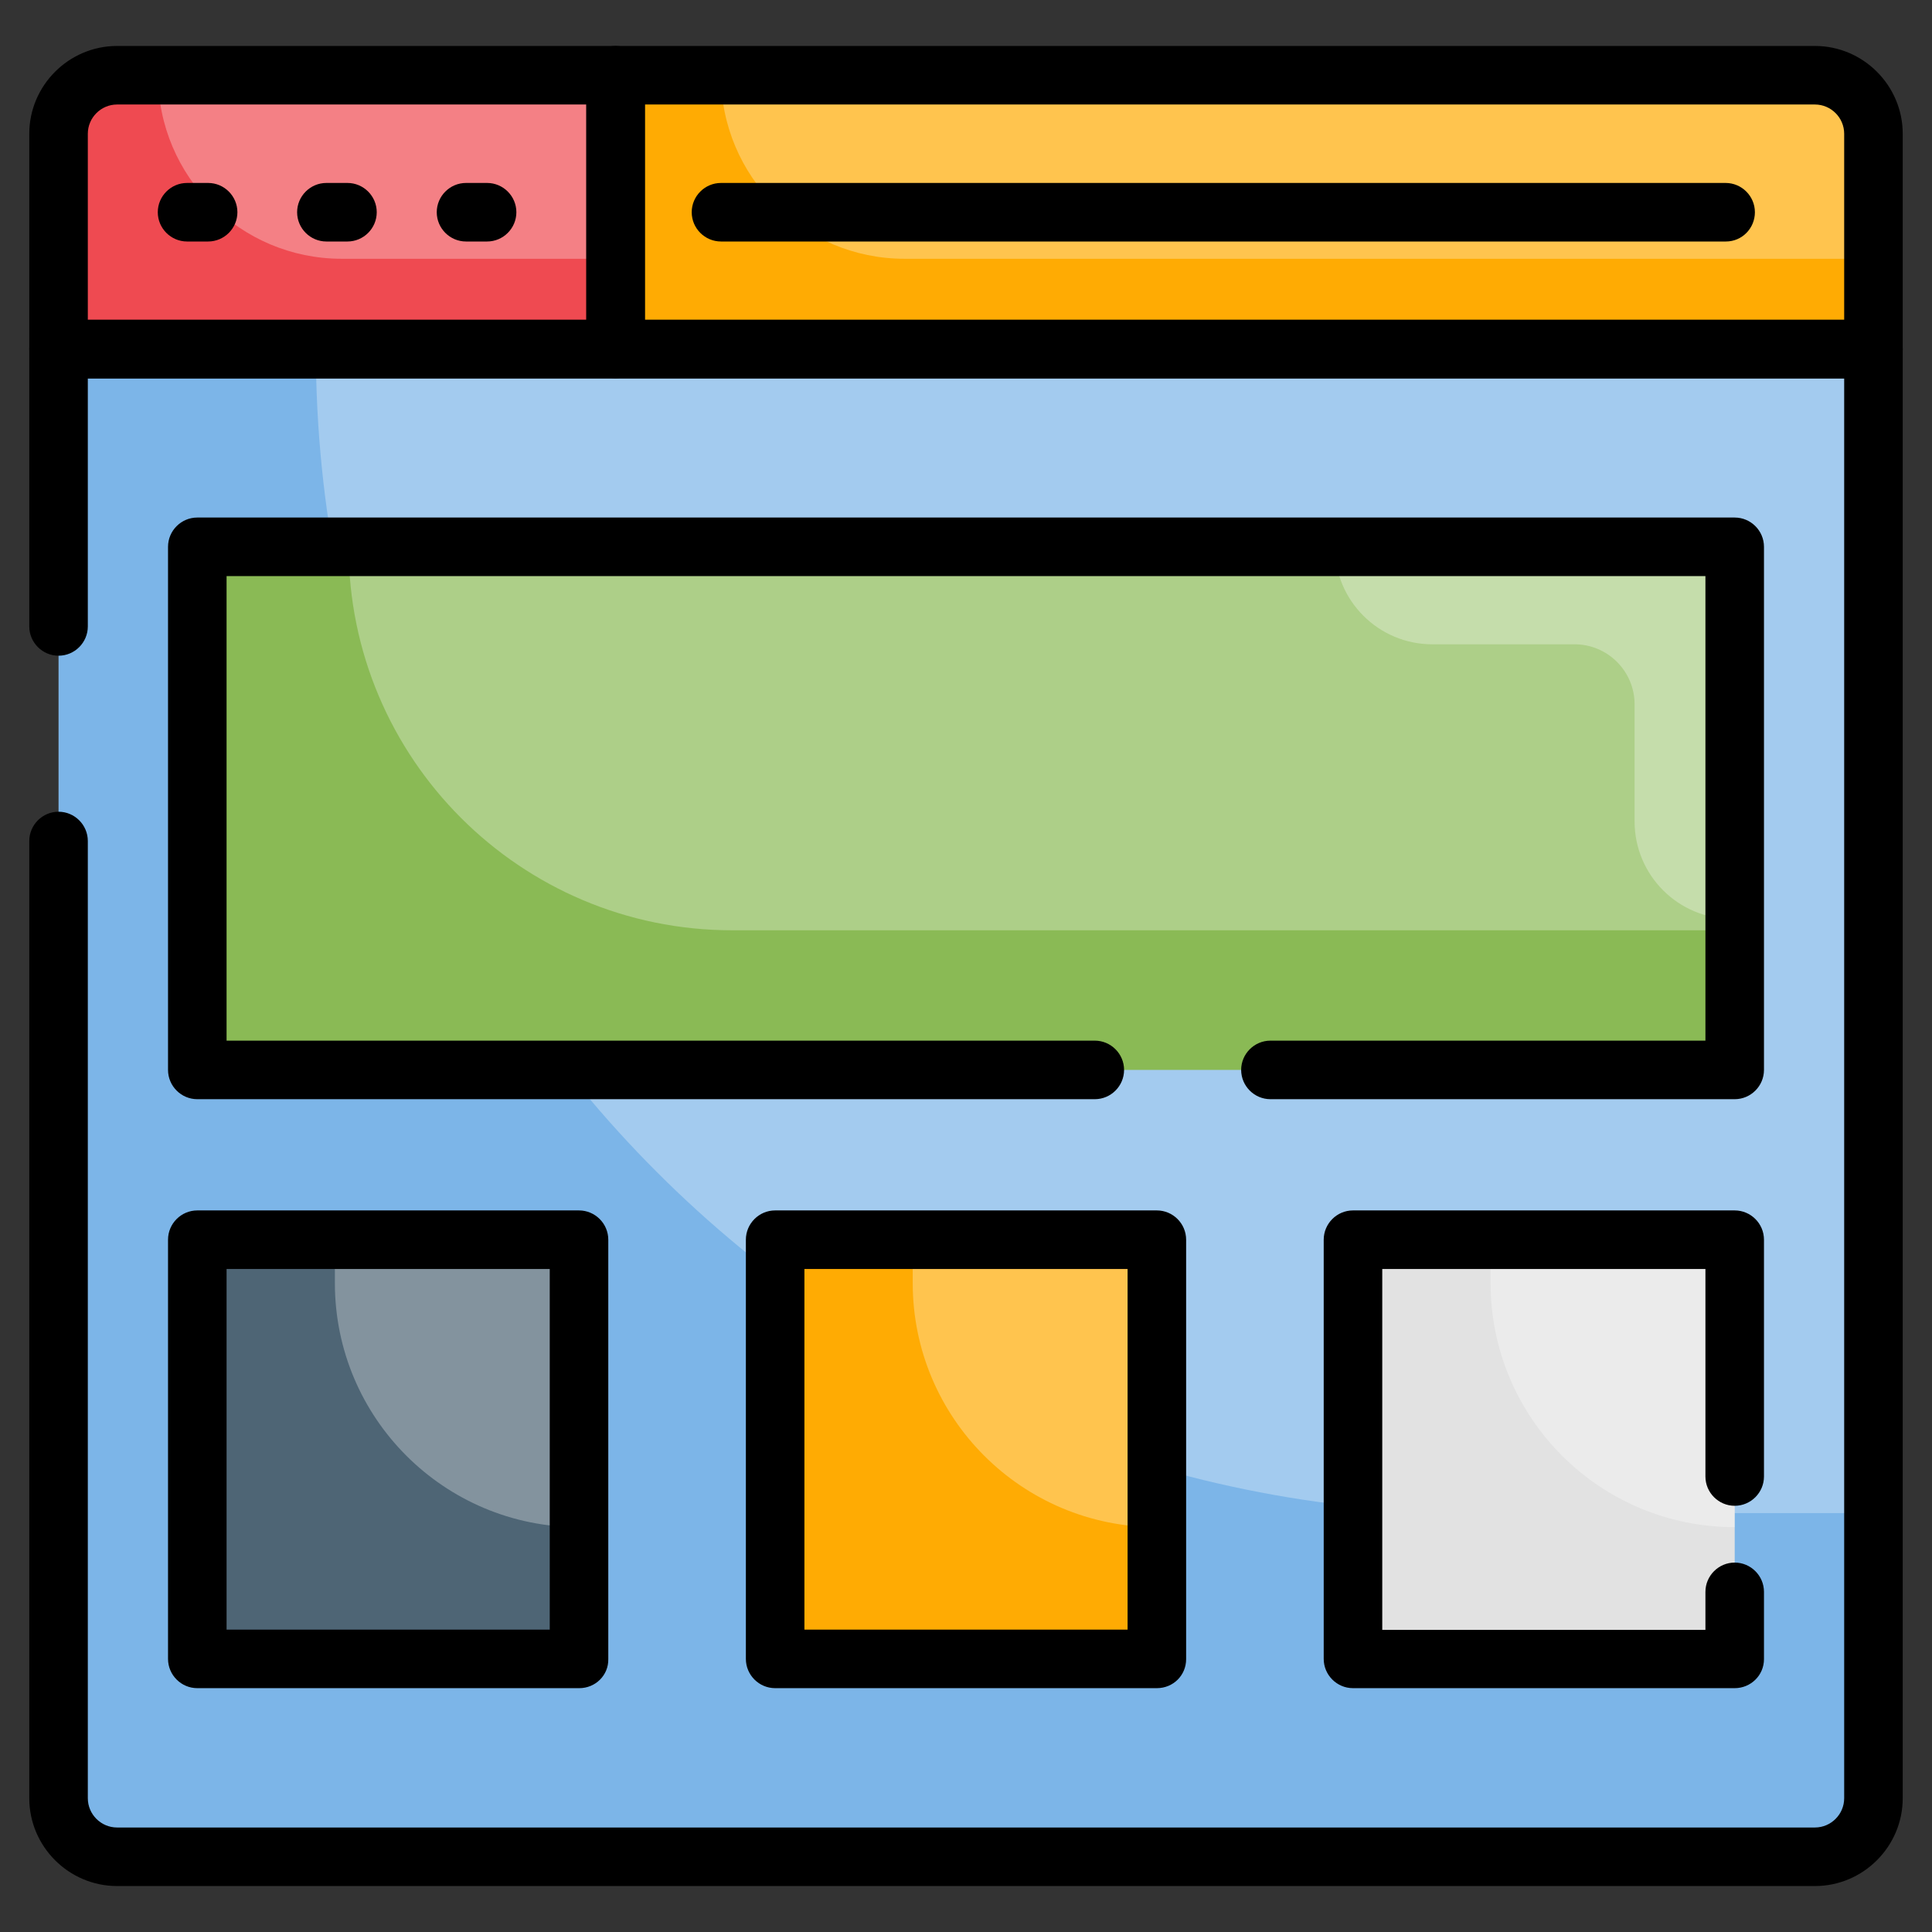 <svg xmlns="http://www.w3.org/2000/svg" enable-background="new 0 0 66 66" viewBox="0 0 66 66"><rect x="0" y="0" width="66" height="66" fill="#333333" stroke="none"/><path fill="#7cb5e8" d="M64,11.92v49.51c0,1.1-0.9,2-2,2H4c-1.11,0-2-0.9-2-2V11.92H64z"/><path fill="#fff" d="M64,11.92v39.77H50.56c-21.96,0-39.77-17.81-39.77-39.77v0H64z" opacity=".3"/><path fill="#ffab03" d="M64,4.57v7.35H21.02V2.57H62C63.1,2.57,64,3.47,64,4.57z"/><path fill="#fff" d="M64,4.57v4.27H30.9c-3.46,0-6.27-2.81-6.27-6.27v0H62C63.1,2.57,64,3.47,64,4.57z" opacity=".3"/><path fill="#ef4a51" d="M21.02,2.57v9.35H2V4.57c0-1.1,0.89-2,2-2H21.02z"/><path fill="#fff" d="M21.02,2.57v6.27h-9.35c-3.46,0-6.27-2.81-6.27-6.27v0H21.02z" opacity=".3"/><path d="M62,64.43H4c-1.65,0-3-1.35-3-3v-32.7c0-0.55,0.45-1,1-1s1,0.45,1,1v32.7c0,0.55,0.45,1,1,1h58c0.55,0,1-0.45,1-1v-48.5H3v8.47c0,0.55-0.45,1-1,1s-1-0.45-1-1v-9.47c0-0.55,0.45-1,1-1h62c0.55,0,1,0.45,1,1v49.5C65,63.08,63.65,64.43,62,64.43z"/><path d="M64,12.92H21.03c-0.55,0-1-0.45-1-1V2.57c0-0.55,0.45-1,1-1H62c1.65,0,3,1.35,3,3v7.35C65,12.48,64.55,12.92,64,12.92z M22.03,10.92H63V4.57c0-0.55-0.45-1-1-1H22.03V10.92z"/><path d="M21.03 12.92H2c-.55 0-1-.45-1-1V4.57c0-1.65 1.35-3 3-3h17.03c.55 0 1 .45 1 1v9.35C22.03 12.48 21.58 12.92 21.03 12.92zM3 10.92h17.03V3.57H4c-.55 0-1 .45-1 1V10.92zM58.96 8.25H24.63c-.55 0-1-.45-1-1s.45-1 1-1h34.32c.55 0 1 .45 1 1S59.51 8.25 58.96 8.25z"/><path d="M7.11 8.25H6.39c-.55 0-1-.45-1-1s.45-1 1-1h.72c.55 0 1 .45 1 1S7.66 8.25 7.11 8.25zM11.87 8.25h-.72c-.55 0-1-.45-1-1s.45-1 1-1h.72c.55 0 1 .45 1 1S12.42 8.25 11.87 8.25zM16.64 8.25h-.72c-.55 0-1-.45-1-1s.45-1 1-1h.72c.55 0 1 .45 1 1S17.19 8.25 16.64 8.25z"/><rect width="52.52" height="17.87" x="6.74" y="18.68" fill="#8aba55"/><path fill="#fff" d="M59.26,18.68v13.1H25.01c-7.23,0-13.1-5.87-13.1-13.1v0H59.26z" opacity=".3"/><path fill="#fff" d="M59.26,18.68H45.6v0c0,1.84,1.49,3.33,3.33,3.33h4.86c1.13,0,2.05,0.92,2.05,2.05v4c0,1.84,1.49,3.33,3.33,3.33h0.09V18.68z" opacity=".3"/><path d="M59.26,37.55H43.4c-0.55,0-1-0.45-1-1s0.45-1,1-1h14.86V19.68H7.74v15.87H37.4c0.55,0,1,0.45,1,1s-0.45,1-1,1H6.74c-0.55,0-1-0.45-1-1V18.68c0-0.55,0.45-1,1-1h52.52c0.55,0,1,0.45,1,1v17.87C60.26,37.1,59.81,37.55,59.26,37.55z"/><rect width="13.04" height="14.32" x="6.74" y="42.35" fill="#4e6575"/><rect width="13.04" height="14.32" x="26.48" y="42.35" fill="#ffab03"/><rect width="13.05" height="14.32" x="46.21" y="42.35" fill="#e2e2e2"/><path fill="#fff" d="M19.78 42.35v9.82h0c-4.61 0-8.34-3.73-8.34-8.34v-1.48H19.78zM39.52 42.35v9.82h0c-4.61 0-8.34-3.73-8.34-8.34v-1.48H39.52zM59.26 42.35v9.82h0c-4.61 0-8.34-3.73-8.34-8.34v-1.48H59.26z" opacity=".3"/><path d="M19.79 57.67H6.74c-.55 0-1-.45-1-1V42.35c0-.55.45-1 1-1h13.04c.55 0 1 .45 1 1v14.33C20.79 57.23 20.34 57.67 19.79 57.67zM7.74 55.67h11.04V43.35H7.74V55.67zM39.52 57.67H26.48c-.55 0-1-.45-1-1V42.35c0-.55.45-1 1-1h13.04c.55 0 1 .45 1 1v14.33C40.52 57.23 40.08 57.67 39.52 57.67zM27.48 55.67h11.04V43.35H27.48V55.67zM59.26 57.67H46.22c-.55 0-1-.45-1-1V42.35c0-.55.45-1 1-1h13.04c.55 0 1 .45 1 1v8.09c0 .55-.45 1-1 1s-1-.45-1-1v-7.09H47.22v12.33h11.04v-1.3c0-.55.45-1 1-1s1 .45 1 1v2.3C60.26 57.23 59.81 57.67 59.26 57.67z"/></svg>